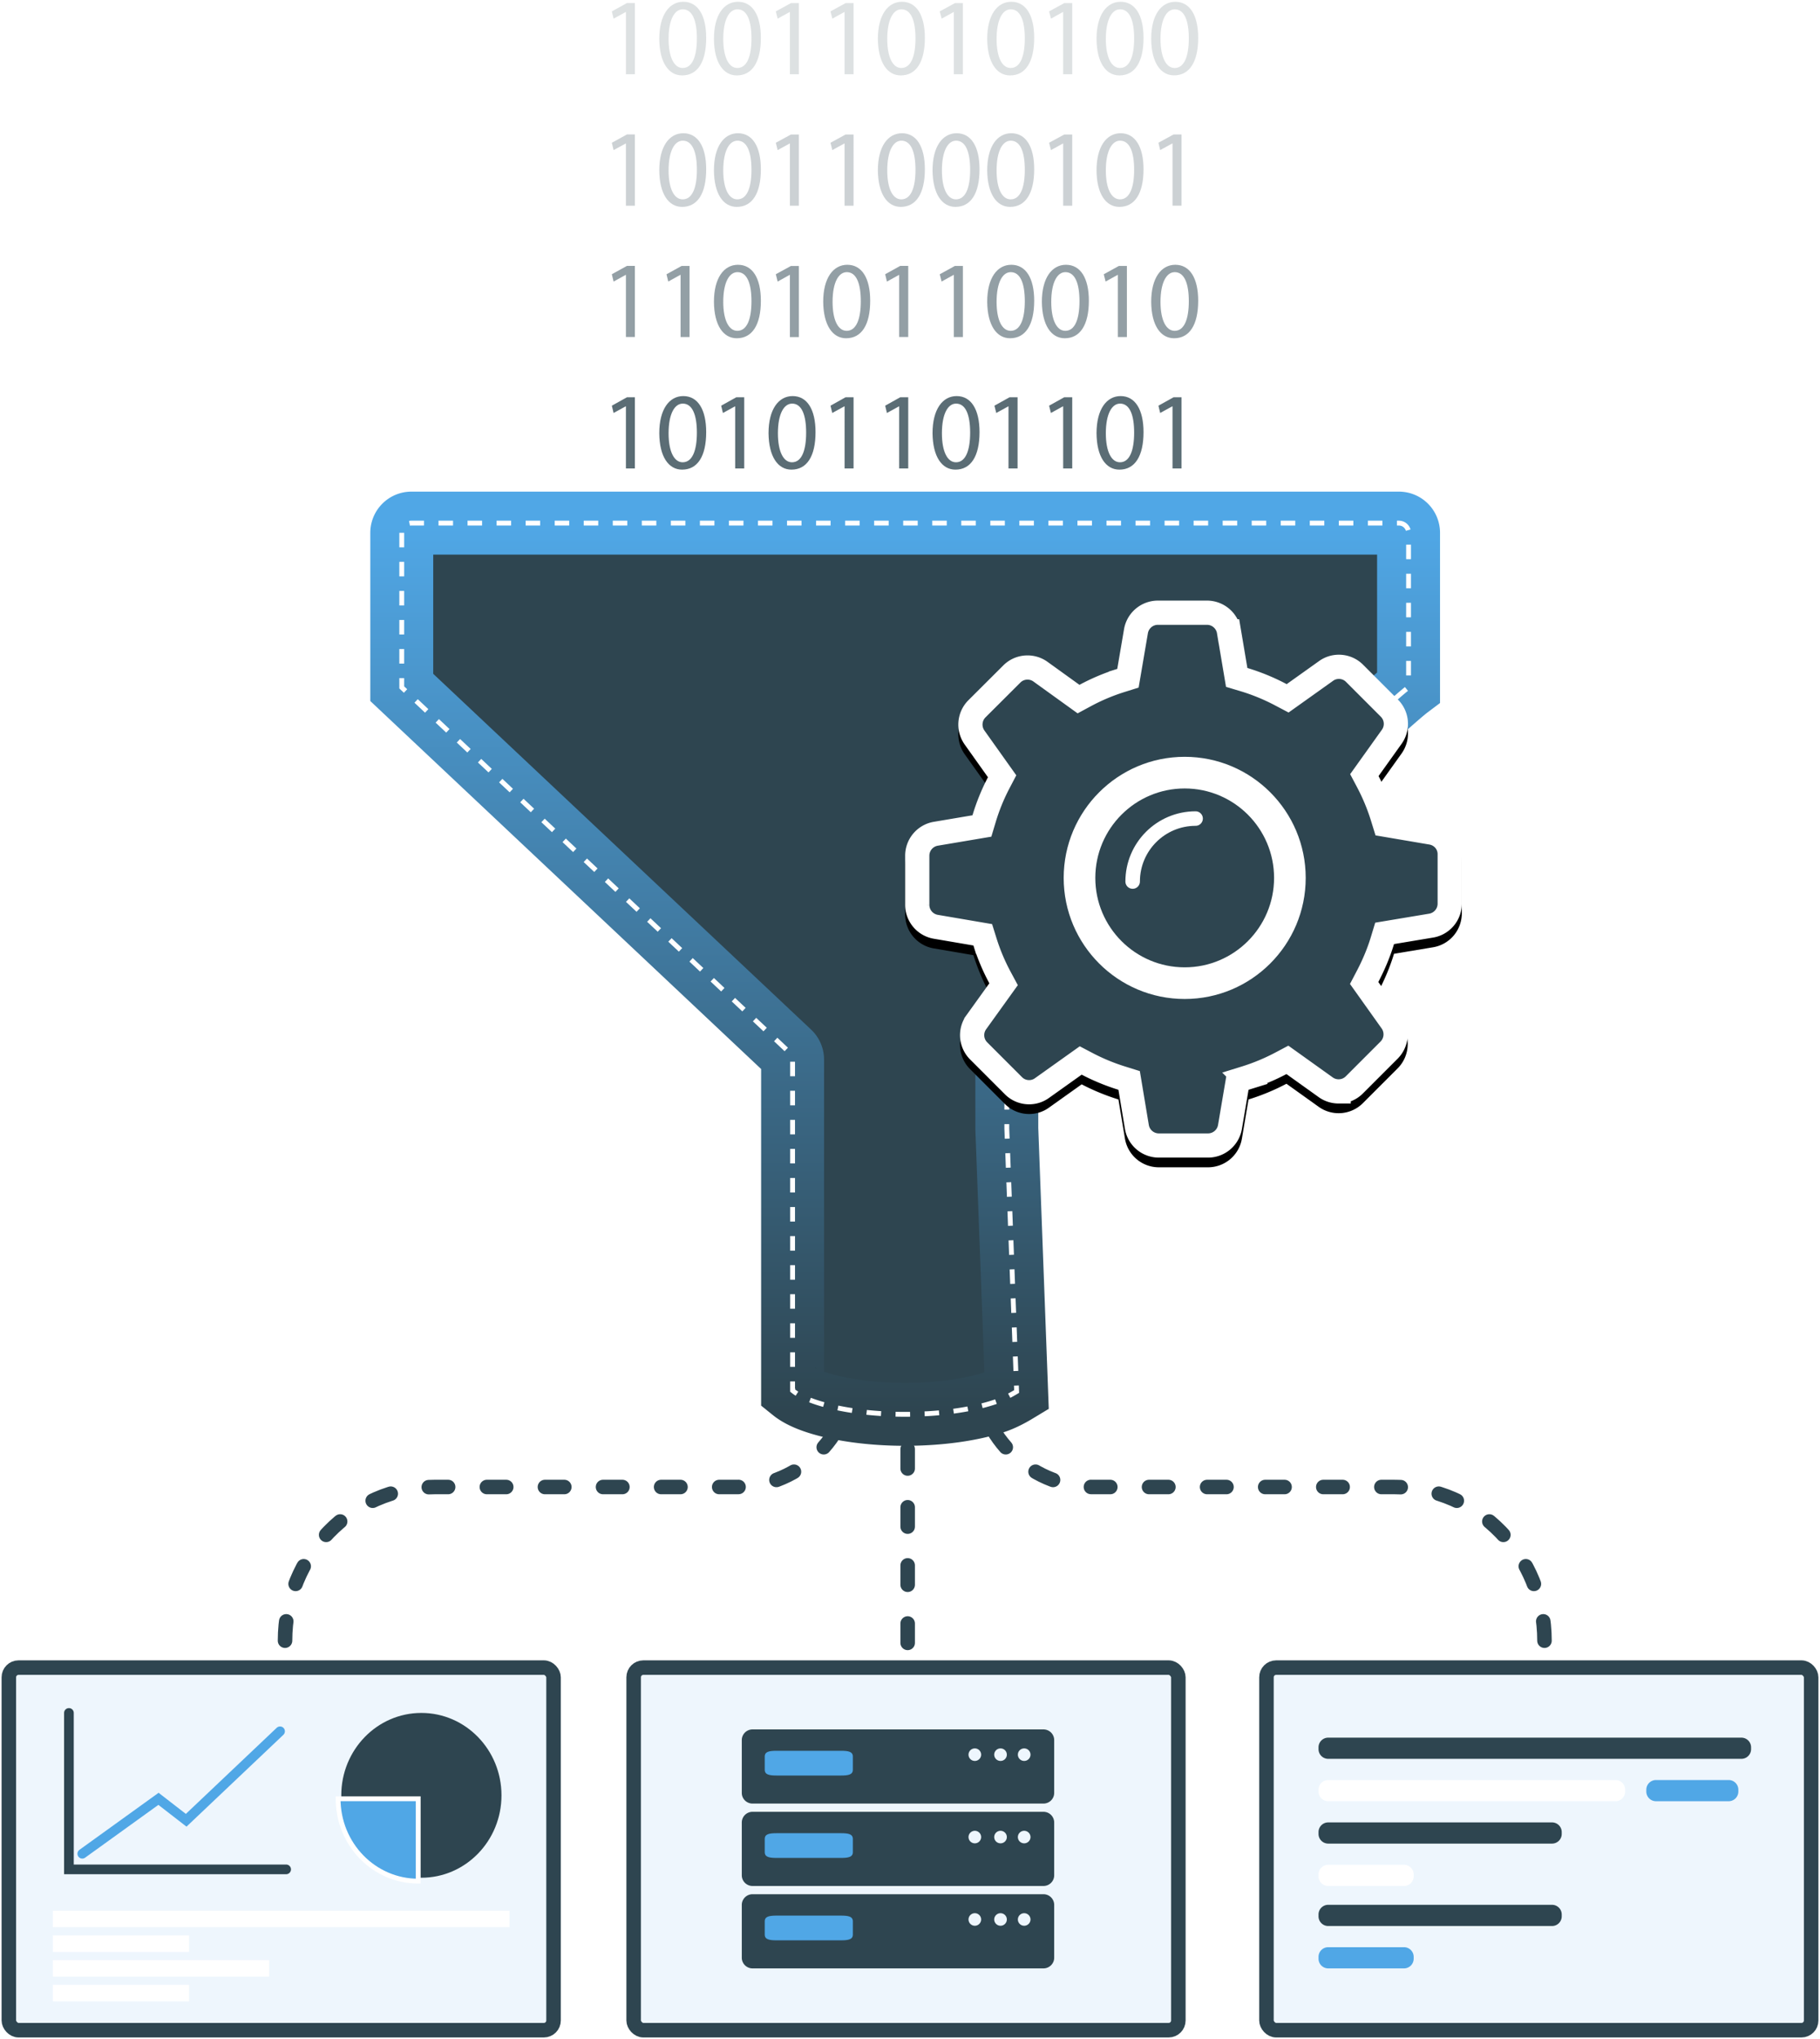 <svg xmlns="http://www.w3.org/2000/svg" xmlns:xlink="http://www.w3.org/1999/xlink" width="376" height="421" viewBox="0 0 376 421">
    <defs>
        <linearGradient id="a" x1="50%" x2="50%" y1="0%" y2="100%">
            <stop offset="0%" stop-color="#50A7E6"/>
            <stop offset="100%" stop-color="#2E4550"/>
        </linearGradient>
        <path id="c" d="M109.114 45.428l-8.072-1.37a45.578 45.578 0 0 0-3.243-7.83l4.756-6.655c2.018-2.835 1.706-6.703-.768-9.153l-7.16-7.16a7.052 7.052 0 0 0-5.02-2.09 6.98 6.98 0 0 0-4.108 1.322L78.82 17.25a45.104 45.104 0 0 0-8.12-3.34l-1.345-7.975A7.097 7.097 0 0 0 62.34 0H52.227a7.097 7.097 0 0 0-7.015 5.934l-1.394 8.168c-2.69.84-5.309 1.946-7.807 3.29l-6.607-4.756a7.053 7.053 0 0 0-4.132-1.321 7.01 7.01 0 0 0-5.02 2.09l-7.183 7.159a7.111 7.111 0 0 0-.77 9.153l4.806 6.75a44.519 44.519 0 0 0-3.196 7.856l-7.975 1.345A7.097 7.097 0 0 0 0 52.683v10.114a7.097 7.097 0 0 0 5.934 7.015l8.168 1.393c.84 2.691 1.946 5.31 3.29 7.808l-4.732 6.582c-2.018 2.835-1.705 6.703.769 9.153l7.159 7.16a7.052 7.052 0 0 0 5.02 2.09 6.98 6.98 0 0 0 4.109-1.322l6.75-4.805a45.446 45.446 0 0 0 7.592 3.123l1.345 8.072A7.097 7.097 0 0 0 52.419 115h10.138a7.097 7.097 0 0 0 7.014-5.934l1.37-8.072a45.577 45.577 0 0 0 7.831-3.243l6.655 4.757a7.053 7.053 0 0 0 4.132 1.321 7.052 7.052 0 0 0 5.02-2.09l7.16-7.159a7.111 7.111 0 0 0 .768-9.153l-4.756-6.678c1.32-2.523 2.426-5.141 3.243-7.832l8.072-1.345A7.097 7.097 0 0 0 115 62.557V52.443c.047-3.483-2.451-6.438-5.886-7.015z"/>
        <filter id="b" width="112.2%" height="112.2%" x="-6.1%" y="-4.3%" filterUnits="objectBoundingBox">
            <feOffset dy="2" in="SourceAlpha" result="shadowOffsetOuter1"/>
            <feGaussianBlur in="shadowOffsetOuter1" result="shadowBlurOuter1" stdDeviation="2"/>
            <feComposite in="shadowBlurOuter1" in2="SourceAlpha" operator="out" result="shadowBlurOuter1"/>
            <feColorMatrix in="shadowBlurOuter1" values="0 0 0 0 0 0 0 0 0 0 0 0 0 0 0 0 0 0 0.15 0"/>
        </filter>
    </defs>
    <g fill="none" fill-rule="evenodd">
        <g fill-rule="nonzero" transform="translate(130.08 343.442)">
            <rect width="112.531" height="74.857" x=".827" y=".851" fill="#50A7E6" fill-opacity=".1" stroke="#2E4550" stroke-width="3" rx="2"/>
            <path fill="#2E4550" d="M81.51 54.144c-.72 0-1.304-.579-1.304-1.293 0-.715.584-1.293 1.304-1.293.72 0 1.304.578 1.304 1.293 0 .714-.585 1.293-1.304 1.293zm-4.887 0c-.721 0-1.303-.579-1.303-1.293 0-.715.582-1.293 1.303-1.293.72 0 1.303.578 1.303 1.293 0 .714-.583 1.293-1.303 1.293zm-5.31 0c-.719 0-1.303-.579-1.303-1.293 0-.715.584-1.293 1.304-1.293.72 0 1.303.578 1.303 1.293 0 .714-.584 1.293-1.303 1.293zm14.174-6.508H25.39a2.213 2.213 0 0 0-2.22 2.204v10.905c0 1.217.993 2.203 2.22 2.203h60.098c1.227 0 2.221-.986 2.221-2.203V49.84a2.212 2.212 0 0 0-2.22-2.204z"/>
            <path fill="#50A7E6" d="M46.114 55.967c0 1.003-.9 1.188-2.464 1.188H30.374c-1.565 0-2.464-.185-2.464-1.188v-2.73c0-1.002.898-1.186 2.464-1.186H43.65c1.565 0 2.464.184 2.464 1.187v2.73z"/>
            <path fill="#2E4550" d="M81.51 37.13c-.72 0-1.304-.578-1.304-1.293 0-.714.584-1.292 1.304-1.292.72 0 1.304.578 1.304 1.292 0 .715-.585 1.293-1.304 1.293zm-4.887 0c-.721 0-1.303-.578-1.303-1.293 0-.714.582-1.292 1.303-1.292.72 0 1.303.578 1.303 1.292 0 .715-.583 1.293-1.303 1.293zm-5.31 0c-.719 0-1.303-.578-1.303-1.293 0-.714.584-1.292 1.304-1.292.72 0 1.303.578 1.303 1.292 0 .715-.584 1.293-1.303 1.293zm14.174-6.507H25.39a2.212 2.212 0 0 0-2.22 2.203v10.906c0 1.217.993 2.203 2.22 2.203h60.098c1.227 0 2.221-.986 2.221-2.203V32.826a2.212 2.212 0 0 0-2.22-2.203z"/>
            <path fill="#50A7E6" d="M46.114 38.954c0 1.003-.9 1.188-2.464 1.188H30.374c-1.565 0-2.464-.185-2.464-1.188v-2.73c0-1.002.898-1.186 2.464-1.186H43.65c1.565 0 2.464.184 2.464 1.187v2.73z"/>
            <path fill="#2E4550" d="M81.51 20.118c-.72 0-1.304-.58-1.304-1.294 0-.714.584-1.292 1.304-1.292.72 0 1.304.578 1.304 1.292a1.3 1.3 0 0 1-1.304 1.294zm-4.887 0c-.721 0-1.303-.58-1.303-1.294 0-.714.582-1.292 1.303-1.292.72 0 1.303.578 1.303 1.292 0 .715-.583 1.294-1.303 1.294zm-5.31 0c-.719 0-1.303-.58-1.303-1.294 0-.714.584-1.292 1.304-1.292.72 0 1.303.578 1.303 1.292 0 .715-.584 1.294-1.303 1.294zm14.174-6.508H25.39a2.212 2.212 0 0 0-2.22 2.203v10.906c0 1.217.993 2.203 2.22 2.203h60.098c1.227 0 2.221-.986 2.221-2.203V15.813a2.211 2.211 0 0 0-2.22-2.203z"/>
            <path fill="#50A7E6" d="M46.114 21.941c0 1.003-.9 1.188-2.464 1.188H30.374c-1.565 0-2.464-.185-2.464-1.188v-2.73c0-1.002.898-1.186 2.464-1.186H43.65c1.565 0 2.464.184 2.464 1.187v2.73z"/>
        </g>
        <g fill-rule="nonzero" transform="translate(260.814 343.442)">
            <rect width="112.531" height="74.857" x=".827" y=".851" fill="#50A7E6" fill-opacity=".1" stroke="#2E4550" stroke-width="3" rx="2"/>
            <path fill="#2E4550" d="M13.584 37.186h46.244a2 2 0 0 0 2-2v-.375a2 2 0 0 0-2-2H13.584a2 2 0 0 0-2 2v.375a2 2 0 0 0 2 2zM13.584 54.199h46.244a2 2 0 0 0 2-2v-.375a2 2 0 0 0-2-2H13.584a2 2 0 0 0-2 2v.375a2 2 0 0 0 2 2zM13.584 19.686h85.363a2 2 0 0 0 2-2v-.374a2 2 0 0 0-2-2H13.584a2 2 0 0 0-2 2v.374a2 2 0 0 0 2 2z"/>
            <path fill="#FFF" d="M13.584 45.935h15.66a2 2 0 0 0 2-2v-.375a2 2 0 0 0-2-2h-15.66a2 2 0 0 0-2 2v.375a2 2 0 0 0 2 2z"/>
            <path fill="#50A7E6" d="M13.584 62.948h15.66a2 2 0 0 0 2-2v-.375a2 2 0 0 0-2-2h-15.66a2 2 0 0 0-2 2v.375a2 2 0 0 0 2 2z"/>
            <path fill="#FFF" d="M13.584 28.436h59.351a2 2 0 0 0 2-2v-.375a2 2 0 0 0-2-2h-59.35a2 2 0 0 0-2 2v.375a2 2 0 0 0 2 2z"/>
            <path fill="#50A7E6" d="M81.304 28.436h15.013a2 2 0 0 0 2-2v-.375a2 2 0 0 0-2-2H81.304a2 2 0 0 0-2 2v.375a2 2 0 0 0 2 2z"/>
        </g>
        <g transform="translate(1 343.442)">
            <rect width="112.531" height="74.857" x=".827" y=".851" fill="#50A7E6" fill-opacity=".1" fill-rule="nonzero" stroke="#2E4550" stroke-width="3" rx="2"/>
            <g fill-rule="nonzero" transform="translate(68.85 10.208)">
                <ellipse cx="17.204" cy="17.013" fill="#2E4550" rx="16.549" ry="17.013"/>
                <path fill="#50A7E6" stroke="#FFF" d="M0 17.714h16.549v17.013C7.409 34.727 0 27.11 0 17.714z"/>
            </g>
            <path stroke="#2E4550" stroke-linecap="round" stroke-width="2" d="M13.239 10.208v32.3h44.874"/>
            <path stroke="#50A7E6" stroke-linecap="round" stroke-width="2" d="M16 39.28l15.744-11.337 5.719 4.427L56.856 14"/>
            <path fill="#FFF" fill-rule="nonzero" d="M9.929 51.039h94.327v3.403H9.929zM9.929 56.143h28.133v3.403H9.929zM9.929 66.351h28.133v3.403H9.929zM9.929 61.247H54.61v3.403H9.929z"/>
        </g>
        <path stroke="#2E4550" stroke-dasharray="4,8" stroke-linecap="round" stroke-width="3" d="M58.886 338.735c0-17.524 13.819-31.73 30.865-31.73h62.498c13.328 0 24.133-11.108 24.133-24.81M319.08 338.735c0-17.524-13.819-31.73-30.865-31.73h-62.498c-13.328 0-24.133-11.108-24.133-24.81M187.518 339.188v-54.441"/>
        <path fill="#2E4550" d="M83 110v31.924l80.114 75.38a2 2 0 0 1 .63 1.457v68.333c1.13.909 2.693 1.684 4.767 2.379C173.25 291.06 179.875 292 187 292c7.124 0 13.749-.94 18.488-2.527 1.383-.464 2.896-1.192 4.54-2.186l-5.229-54.437c0-12.814 2.181-21.134 7.336-25.17 46.802-39.52 72.907-61.299 78.865-65.78V110a2 2 0 0 0-2-2H85a2 2 0 0 0-2 2zm81.007 177.011a.329.329 0 0 0 .024.027l-.024-.027zM291.73 142.194c.095-.07.185-.134.269-.194-9.282 7.842-13.948 11.842-14 12l13.73-11.806z"/>
        <path stroke="url(#a)" stroke-width="13" d="M82 110v31.924l80.114 75.38a2 2 0 0 1 .63 1.457v68.333c1.13.909 2.693 1.684 4.767 2.379C172.25 291.06 178.875 292 186 292c7.124 0 13.749-.94 18.488-2.527 1.383-.464 2.896-1.192 4.54-2.186L207 233v-14.129a2 2 0 0 1 .638-1.464C258.59 170.044 286.044 144.875 290 141.9V110a2 2 0 0 0-2-2H84a2 2 0 0 0-2 2zm81.007 177.011a.329.329 0 0 0 .024.027l-.024-.027z" transform="translate(1)"/>
        <path stroke="#FFF" stroke-dasharray="3,3" d="M83 110v31.924l80.114 75.38a2 2 0 0 1 .63 1.457v68.333c1.13.909 2.693 1.684 4.767 2.379C173.25 291.06 179.875 292 187 292c7.124 0 13.749-.94 18.488-2.527 1.383-.464 2.896-1.192 4.54-2.186L208 233v-13.693a3 3 0 0 1 .958-2.197c50.747-47.171 78.095-72.241 82.042-75.21V110a2 2 0 0 0-2-2H85a2 2 0 0 0-2 2zm81.007 177.011a.329.329 0 0 0 .024.027l-.024-.027z"/>
        <g>
            <g fill-rule="nonzero">
                <g transform="translate(187 124)">
                    <use fill="#000" filter="url(#b)" xlink:href="#c"/>
                    <path fill="#2E4550" fill-rule="evenodd" stroke="#FFF" stroke-linejoin="square" stroke-width="5" d="M108.7 47.894l-.005-.001-9.587-1.626-.454-1.468a43.077 43.077 0 0 0-3.065-7.403l-.723-1.366.899-1.257 4.754-6.65a4.586 4.586 0 0 0-.5-5.935l-7.16-7.16a4.552 4.552 0 0 0-3.252-1.357 4.49 4.49 0 0 0-2.658.857l-7.933 5.65-1.363-.718a42.596 42.596 0 0 0-7.67-3.155l-1.49-.446-.258-1.534-1.345-7.977A4.597 4.597 0 0 0 62.34 2.5H52.227a4.599 4.599 0 0 0-4.55 3.854l-1.652 9.677-1.46.457a41.955 41.955 0 0 0-7.369 3.106l-1.377.742-7.875-5.67a4.553 4.553 0 0 0-2.672-.851c-1.234 0-2.391.48-3.256 1.36l-7.18 7.157a4.611 4.611 0 0 0-.5 5.935l5.695 8.001-.712 1.36a42.016 42.016 0 0 0-3.016 7.415l-.447 1.487-1.53.258-7.978 1.346a4.597 4.597 0 0 0-3.848 4.55v10.113a4.599 4.599 0 0 0 3.854 4.55l9.677 1.651.457 1.462a41.955 41.955 0 0 0 3.106 7.368l.74 1.376-.911 1.268-4.726 6.573a4.586 4.586 0 0 0 .5 5.936l7.159 7.158a4.552 4.552 0 0 0 3.253 1.358c.965 0 1.871-.291 2.658-.858l8.002-5.695 1.36.714a42.933 42.933 0 0 0 7.174 2.95l1.469.458.253 1.517 1.344 8.07a4.597 4.597 0 0 0 4.55 3.847h10.138a4.598 4.598 0 0 0 4.55-3.852l1.626-9.587 1.468-.455a43.077 43.077 0 0 0 7.403-3.065l1.365-.722 1.257.898 6.661 4.762c.77.554 1.699.85 2.672.85a4.552 4.552 0 0 0 3.253-1.358l7.159-7.159a4.611 4.611 0 0 0 .5-5.934l-5.647-7.93.712-1.36c1.288-2.459 2.317-4.93 3.066-7.397l.45-1.485 1.53-.255 8.07-1.345a4.597 4.597 0 0 0 3.848-4.55V52.41c.03-2.238-1.57-4.14-3.8-4.515z"/>
                </g>
                <path fill="#FFF" d="M244.75 156.25c-13.795 0-25 11.205-25 25s11.205 25 25 25 25-11.205 25-25-11.205-25-25-25zm0 43.466c-10.189 0-18.466-8.277-18.466-18.466 0-10.189 8.277-18.466 18.466-18.466 10.189 0 18.466 8.277 18.466 18.466 0 10.189-8.277 18.466-18.466 18.466z"/>
            </g>
            <path stroke="#FFF" stroke-linecap="round" stroke-width="3" d="M247 169c-7.18 0-13 5.82-13 13"/>
        </g>
        <g fill="#2E4550" fill-rule="nonzero">
            <path d="M126.402 2.352l.362 1.502 2.497-1.367h.05v12.842h1.855V.63h-1.642zM141.033 14.036c-1.742 0-2.908-2.177-2.908-5.99 0-4 1.232-6.126 2.94-6.126 1.988 0 2.908 2.38 2.908 5.99 0 3.747-.953 6.126-2.94 6.126m.131-13.668c-2.908 0-4.961 2.733-4.961 7.66.033 4.86 1.922 7.544 4.715 7.544 3.186 0 4.977-2.75 4.977-7.746 0-4.691-1.725-7.458-4.731-7.458M152.326 14.036c-1.74 0-2.907-2.177-2.907-5.99 0-4 1.232-6.126 2.94-6.126 1.988 0 2.891 2.38 2.891 5.99 0 3.747-.936 6.126-2.924 6.126m.132-13.668c-2.908 0-4.961 2.733-4.961 7.66.033 4.86 1.922 7.544 4.714 7.544 3.187 0 4.978-2.75 4.978-7.746 0-4.691-1.725-7.458-4.731-7.458M163.139 2.485h.05v12.842h1.855V.646h-1.642L160.28 2.35l.378 1.502zM174.433 2.485h.049v12.842h1.856V.646h-1.643l-3.12 1.704.377 1.502zM186.208 14.036c-1.758 0-2.908-2.177-2.908-5.99 0-4 1.232-6.126 2.924-6.126 2.004 0 2.908 2.38 2.908 5.99 0 3.747-.953 6.126-2.924 6.126m.131-13.668c-2.908 0-4.977 2.733-4.977 7.66.049 4.86 1.938 7.544 4.73 7.544 3.171 0 4.978-2.75 4.978-7.746 0-4.691-1.725-7.458-4.73-7.458M197.02 2.485h.033v12.842h1.873V.646h-1.643l-3.138 1.704.395 1.502zM208.795 14.036c-1.758 0-2.907-2.177-2.907-5.99 0-4 1.232-6.126 2.924-6.126 2.004 0 2.907 2.38 2.907 5.99 0 3.747-.953 6.126-2.924 6.126m.132-13.668c-2.908 0-4.978 2.733-4.978 7.66.05 4.86 1.939 7.544 4.731 7.544 3.17 0 4.978-2.75 4.978-7.746 0-4.691-1.725-7.458-4.731-7.458M219.591 2.485h.05v12.842h1.872V.646h-1.643l-3.137 1.704.394 1.502zM231.383 14.036c-1.758 0-2.924-2.177-2.924-5.99 0-4 1.248-6.126 2.94-6.126 2.004 0 2.908 2.38 2.908 5.99 0 3.747-.953 6.126-2.924 6.126m.131-13.668c-2.907 0-4.977 2.733-4.977 7.66.033 4.86 1.922 7.544 4.73 7.544 3.171 0 4.978-2.75 4.978-7.746 0-4.691-1.741-7.458-4.73-7.458M242.693 1.925c2.004 0 2.908 2.38 2.908 5.974 0 3.763-.953 6.142-2.924 6.142-1.758 0-2.925-2.177-2.925-6.007 0-3.983 1.233-6.109 2.941-6.109m-.131 13.635c3.154 0 4.977-2.75 4.977-7.729 0-4.69-1.725-7.458-4.731-7.458-2.908 0-4.978 2.716-4.978 7.644.033 4.86 1.922 7.543 4.732 7.543" opacity=".161"/>
            <path d="M126.402 29.478l.362 1.519 2.497-1.367h.05v12.842h1.855V27.757h-1.642zM141.033 41.16c-1.742 0-2.908-2.16-2.908-5.973 0-4.016 1.232-6.143 2.94-6.143 1.988 0 2.908 2.38 2.908 6.008 0 3.729-.953 6.108-2.94 6.108m.131-13.651c-2.908 0-4.961 2.733-4.961 7.66.033 4.86 1.922 7.544 4.715 7.544 3.186 0 4.977-2.768 4.977-7.763 0-4.674-1.725-7.441-4.731-7.441M152.326 41.16c-1.74 0-2.907-2.16-2.907-5.973 0-4.016 1.232-6.143 2.94-6.143 1.988 0 2.891 2.38 2.891 6.008 0 3.729-.936 6.108-2.924 6.108m.132-13.651c-2.908 0-4.961 2.733-4.961 7.66.033 4.86 1.922 7.544 4.714 7.544 3.187 0 4.978-2.768 4.978-7.763 0-4.674-1.725-7.441-4.731-7.441M163.139 29.627h.05v12.841h1.855V27.77h-1.642l-3.122 1.705.378 1.518zM174.433 29.627h.049v12.841h1.856V27.77h-1.643l-3.12 1.705.377 1.518zM186.208 41.16c-1.758 0-2.908-2.16-2.908-5.973 0-4.016 1.232-6.143 2.924-6.143 2.004 0 2.908 2.38 2.908 6.008 0 3.729-.953 6.108-2.924 6.108m.131-13.651c-2.908 0-4.977 2.733-4.977 7.66.049 4.86 1.938 7.544 4.73 7.544 3.171 0 4.978-2.768 4.978-7.763 0-4.674-1.725-7.441-4.73-7.441M197.501 41.16c-1.757 0-2.907-2.16-2.907-5.973 0-4.016 1.232-6.143 2.924-6.143 2.004 0 2.907 2.38 2.907 6.008 0 3.729-.952 6.108-2.924 6.108m.132-13.651c-2.908 0-4.978 2.733-4.978 7.66.05 4.86 1.939 7.544 4.731 7.544 3.17 0 4.978-2.768 4.978-7.763 0-4.674-1.725-7.441-4.731-7.441M208.795 41.16c-1.758 0-2.907-2.16-2.907-5.973 0-4.016 1.232-6.143 2.924-6.143 2.004 0 2.907 2.38 2.907 6.008 0 3.729-.953 6.108-2.924 6.108m.132-13.651c-2.908 0-4.978 2.733-4.978 7.66.05 4.86 1.939 7.544 4.731 7.544 3.17 0 4.978-2.768 4.978-7.763 0-4.674-1.725-7.441-4.731-7.441M219.591 29.627h.05v12.841h1.872V27.77h-1.643l-3.137 1.705.394 1.518zM231.383 41.16c-1.758 0-2.924-2.16-2.924-5.973 0-4.016 1.248-6.143 2.94-6.143 2.004 0 2.908 2.38 2.908 6.008 0 3.729-.953 6.108-2.924 6.108m.131-13.651c-2.907 0-4.977 2.733-4.977 7.66.033 4.86 1.922 7.544 4.73 7.544 3.171 0 4.978-2.768 4.978-7.763 0-4.674-1.741-7.441-4.73-7.441M244.088 42.463V27.765h-1.643l-3.121 1.705.361 1.518 2.497-1.367h.05v12.842z" opacity=".244"/>
            <path d="M126.402 56.62l.362 1.518 2.497-1.384h.05V69.58h1.855V54.898h-1.642zM142.46 69.587v-14.68h-1.643l-3.12 1.72.36 1.503 2.498-1.384h.049v12.841zM152.326 68.302c-1.74 0-2.907-2.177-2.907-5.974 0-4.016 1.232-6.142 2.94-6.142 1.988 0 2.891 2.379 2.891 5.99 0 3.746-.936 6.126-2.924 6.126m.132-13.635c-2.908 0-4.961 2.717-4.961 7.644.033 4.843 1.922 7.526 4.714 7.526 3.187 0 4.978-2.75 4.978-7.745 0-4.675-1.725-7.425-4.731-7.425M163.139 56.75h.05v12.842h1.855v-14.68h-1.642l-3.122 1.704.378 1.519zM174.914 68.302c-1.758 0-2.908-2.177-2.908-5.974 0-4.016 1.232-6.142 2.94-6.142 1.988 0 2.892 2.379 2.892 5.99 0 3.746-.953 6.126-2.924 6.126m.131-13.635c-2.907 0-4.977 2.717-4.977 7.644.05 4.843 1.938 7.526 4.73 7.526 3.188 0 4.978-2.75 4.978-7.745 0-4.675-1.724-7.425-4.73-7.425M182.871 56.62l.362 1.518 2.497-1.384h.032V69.58h1.873V54.898h-1.659zM198.929 69.587v-14.68h-1.66l-3.12 1.72.377 1.503 2.497-1.384h.033v12.841zM208.795 68.302c-1.758 0-2.907-2.177-2.907-5.974 0-4.016 1.232-6.142 2.924-6.142 2.004 0 2.907 2.379 2.907 5.99 0 3.746-.953 6.126-2.924 6.126m.132-13.635c-2.908 0-4.978 2.717-4.978 7.644.05 4.843 1.939 7.526 4.731 7.526 3.17 0 4.978-2.75 4.978-7.745 0-4.675-1.725-7.425-4.731-7.425M220.089 68.302c-1.758 0-2.908-2.177-2.908-5.974 0-4.016 1.232-6.142 2.924-6.142 2.005 0 2.908 2.379 2.908 5.99 0 3.746-.953 6.126-2.924 6.126m.131-13.635c-2.907 0-4.977 2.717-4.977 7.644.05 4.843 1.938 7.526 4.731 7.526 3.17 0 4.977-2.75 4.977-7.745 0-4.675-1.724-7.425-4.73-7.425M232.81 69.587v-14.68h-1.659l-3.121 1.72.378 1.503 2.497-1.384h.033v12.841zM242.677 68.302c-1.758 0-2.925-2.177-2.925-5.974 0-4.016 1.249-6.142 2.941-6.142 2.004 0 2.908 2.379 2.908 5.99 0 3.746-.953 6.126-2.924 6.126m.13-13.635c-2.907 0-4.977 2.717-4.977 7.644.033 4.843 1.922 7.526 4.732 7.526 3.17 0 4.977-2.75 4.977-7.745 0-4.675-1.725-7.425-4.731-7.425" opacity=".515"/>
            <path d="M126.402 83.76l.362 1.502 2.497-1.367h.05V96.72h1.855V82.022h-1.642zM141.033 95.443c-1.742 0-2.908-2.177-2.908-5.99 0-4 1.232-6.126 2.94-6.126 1.988 0 2.908 2.362 2.908 5.99 0 3.73-.953 6.126-2.94 6.126m.131-13.669c-2.908 0-4.961 2.734-4.961 7.661.033 4.86 1.922 7.526 4.715 7.526 3.186 0 4.977-2.75 4.977-7.745 0-4.674-1.725-7.442-4.731-7.442M148.99 83.76l.361 1.502 2.497-1.367h.033V96.72h1.873V82.022h-1.643zM163.62 95.443c-1.758 0-2.908-2.177-2.908-5.99 0-4 1.233-6.126 2.941-6.126 1.988 0 2.891 2.362 2.891 5.99 0 3.73-.936 6.126-2.924 6.126m.132-13.669c-2.908 0-4.978 2.734-4.978 7.661.05 4.86 1.938 7.526 4.731 7.526 3.187 0 4.978-2.75 4.978-7.745 0-4.674-1.725-7.442-4.731-7.442M171.578 83.76l.36 1.502 2.498-1.367h.05V96.72h1.855V82.022h-1.659zM182.871 83.76l.362 1.502 2.497-1.367h.032V96.72h1.873V82.022h-1.659zM197.501 95.443c-1.757 0-2.907-2.177-2.907-5.99 0-4 1.232-6.126 2.924-6.126 2.004 0 2.907 2.362 2.907 5.99 0 3.73-.952 6.126-2.924 6.126m.132-13.669c-2.908 0-4.978 2.734-4.978 7.661.05 4.86 1.939 7.526 4.731 7.526 3.17 0 4.978-2.75 4.978-7.745 0-4.674-1.725-7.442-4.731-7.442M205.442 83.76l.378 1.502 2.497-1.367h.033V96.72h1.873V82.022h-1.66zM216.736 83.76l.378 1.502 2.48-1.367h.05V96.72h1.873V82.022h-1.66zM231.383 95.443c-1.758 0-2.924-2.177-2.924-5.99 0-4 1.248-6.126 2.94-6.126 2.004 0 2.908 2.362 2.908 5.99 0 3.73-.953 6.126-2.924 6.126m.131-13.669c-2.907 0-4.977 2.734-4.977 7.661.033 4.86 1.922 7.526 4.73 7.526 3.171 0 4.978-2.75 4.978-7.745 0-4.674-1.741-7.442-4.73-7.442M239.324 83.76l.361 1.502 2.497-1.367h.05V96.72h1.856V82.022h-1.643z" opacity=".782"/>
        </g>
    </g>
</svg>
